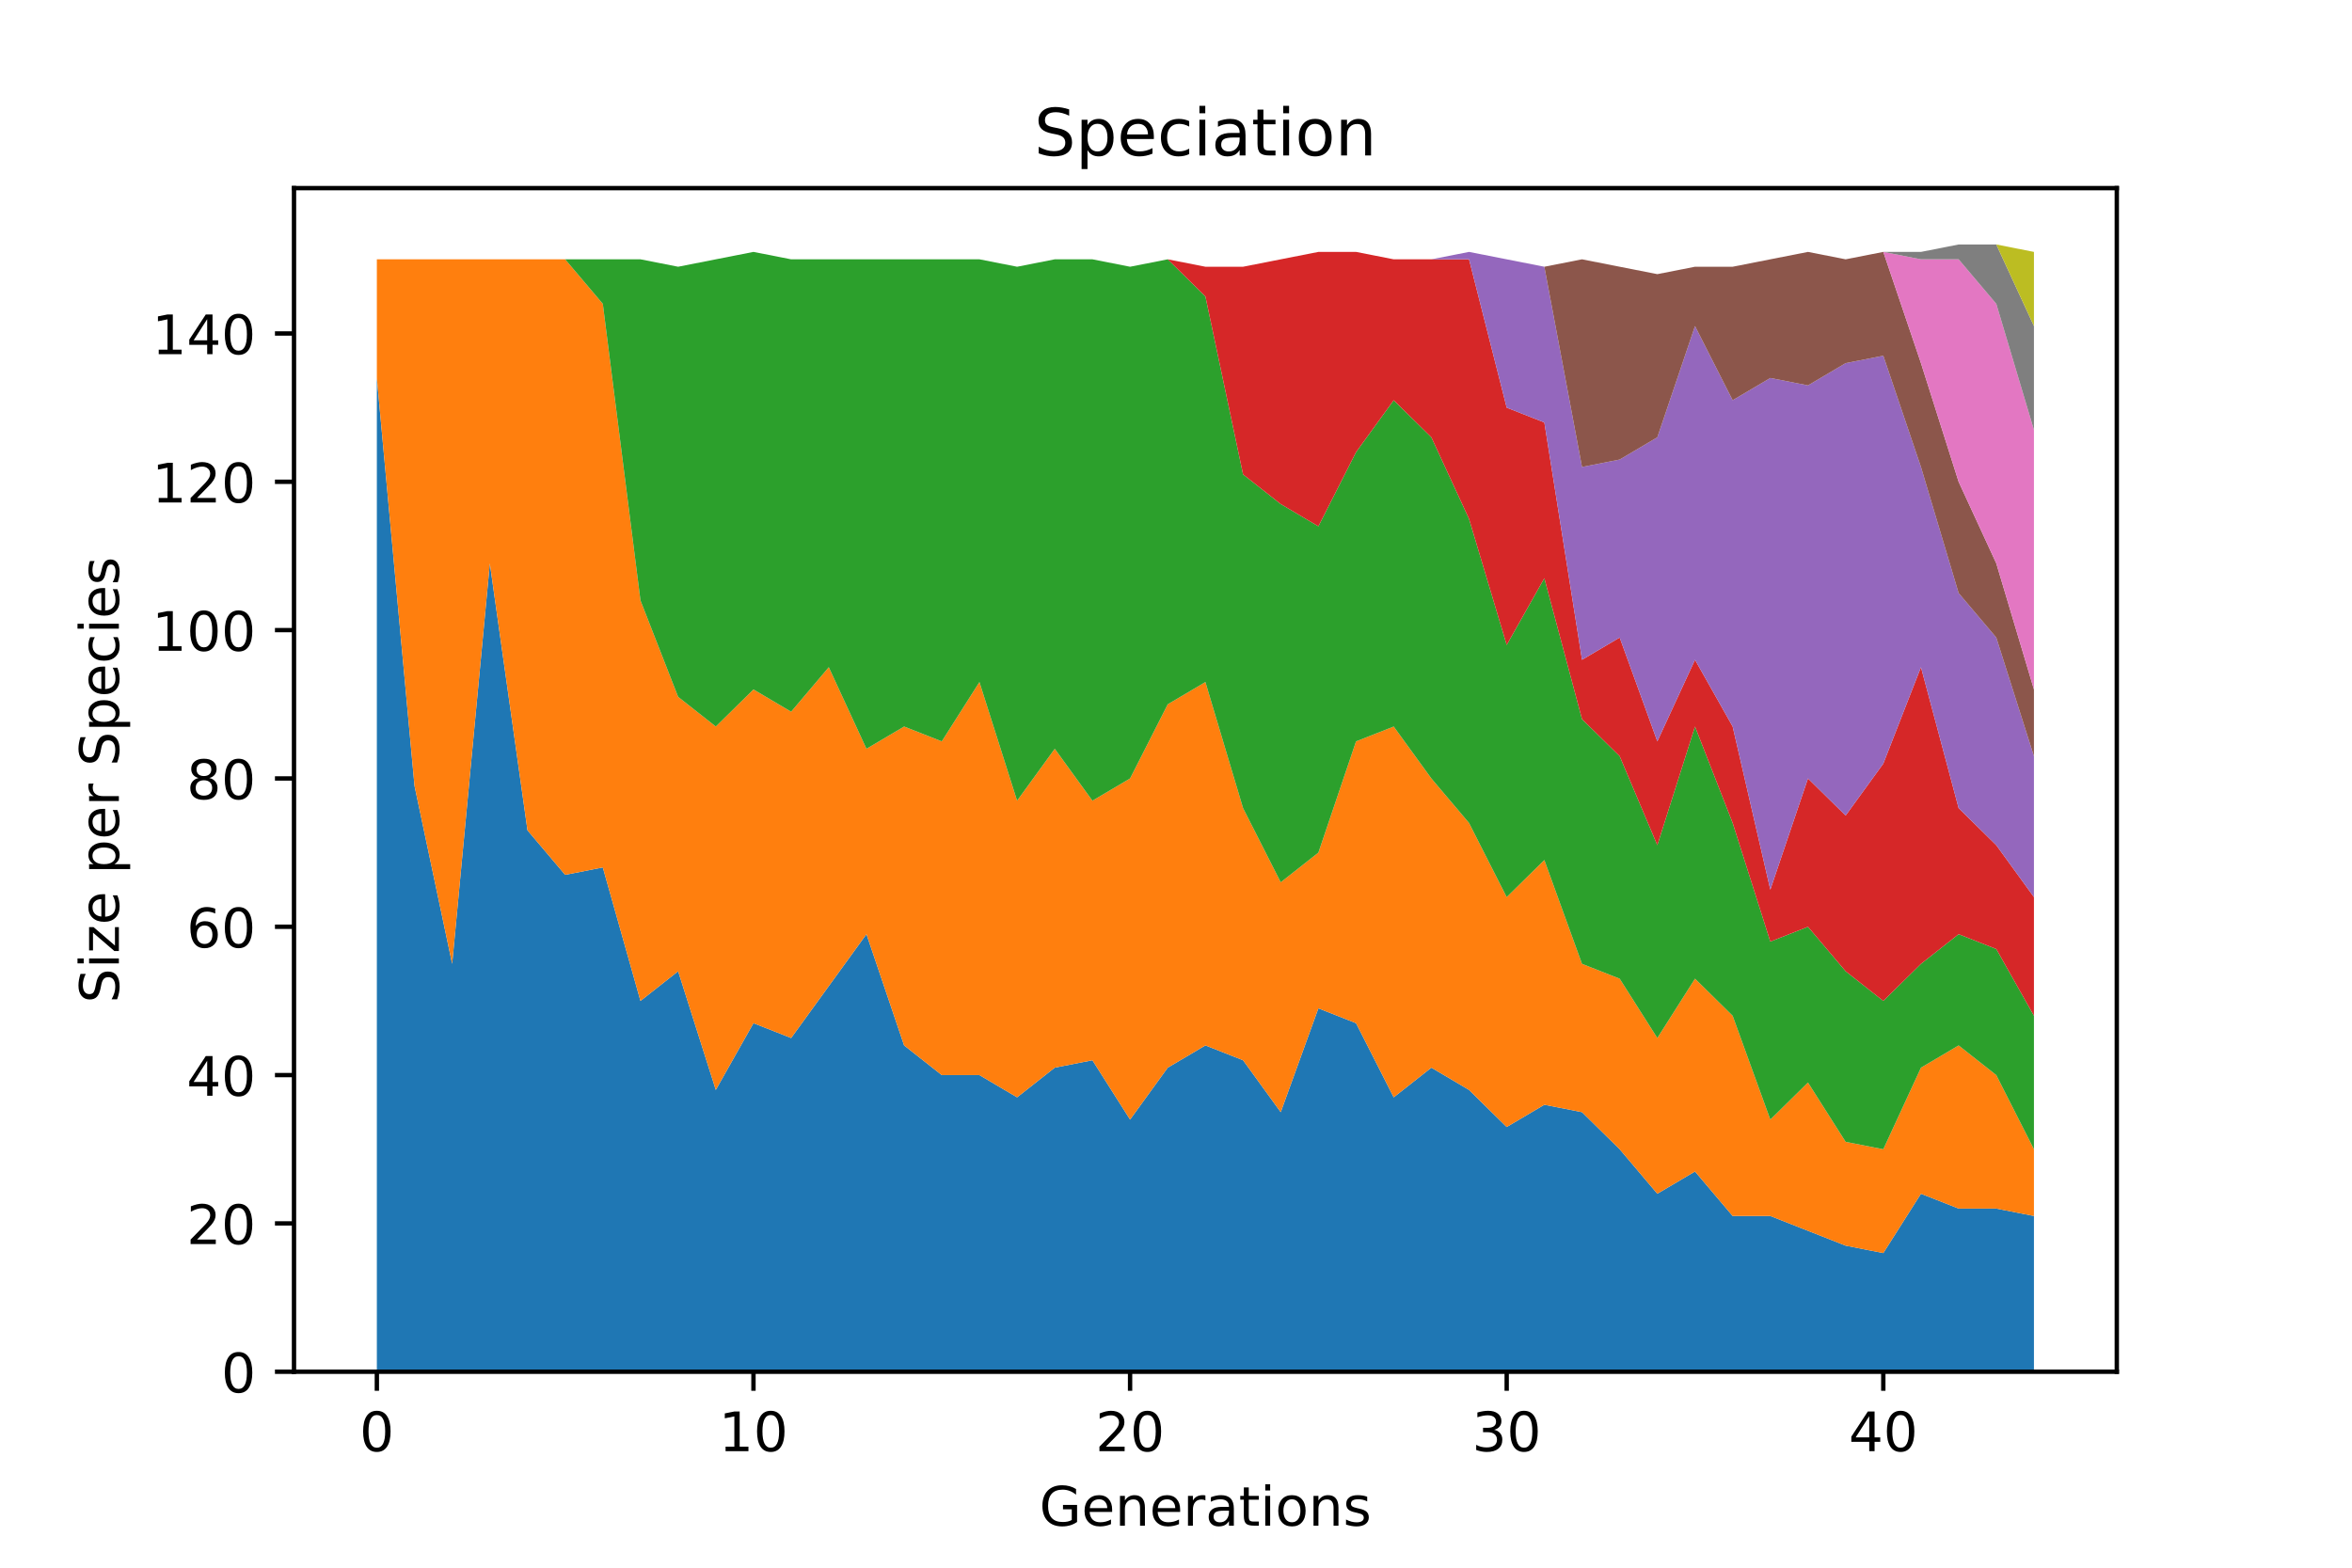<?xml version="1.0" encoding="utf-8" standalone="no"?>
<!DOCTYPE svg PUBLIC "-//W3C//DTD SVG 1.1//EN"
  "http://www.w3.org/Graphics/SVG/1.1/DTD/svg11.dtd">
<!-- Created with matplotlib (https://matplotlib.org/) -->
<svg height="288pt" version="1.1" viewBox="0 0 432 288" width="432pt" xmlns="http://www.w3.org/2000/svg" xmlns:xlink="http://www.w3.org/1999/xlink">
 <defs>
  <style type="text/css">
*{stroke-linecap:butt;stroke-linejoin:round;}
  </style>
 </defs>
 <g id="figure_1">
  <g id="patch_1">
   <path d="M 0 288 
L 432 288 
L 432 0 
L 0 0 
z
" style="fill:#ffffff;"/>
  </g>
  <g id="axes_1">
   <g id="patch_2">
    <path d="M 54 252 
L 388.8 252 
L 388.8 34.56 
L 54 34.56 
z
" style="fill:#ffffff;"/>
   </g>
   <g id="PolyCollection_1">
    <path clip-path="url(#p5f7c44284e)" d="M 69.218 69.438 
L 69.218 252 
L 76.136 252 
L 83.053 252 
L 89.97 252 
L 96.888 252 
L 103.805 252 
L 110.722 252 
L 117.64 252 
L 124.557 252 
L 131.474 252 
L 138.392 252 
L 145.309 252 
L 152.226 252 
L 159.144 252 
L 166.061 252 
L 172.979 252 
L 179.896 252 
L 186.813 252 
L 193.731 252 
L 200.648 252 
L 207.565 252 
L 214.483 252 
L 221.4 252 
L 228.317 252 
L 235.235 252 
L 242.152 252 
L 249.069 252 
L 255.987 252 
L 262.904 252 
L 269.821 252 
L 276.739 252 
L 283.656 252 
L 290.574 252 
L 297.491 252 
L 304.408 252 
L 311.326 252 
L 318.243 252 
L 325.16 252 
L 332.078 252 
L 338.995 252 
L 345.912 252 
L 352.83 252 
L 359.747 252 
L 366.664 252 
L 373.582 252 
L 373.582 223.389 
L 373.582 223.389 
L 366.664 222.027 
L 359.747 222.027 
L 352.83 219.302 
L 345.912 230.202 
L 338.995 228.839 
L 332.078 226.114 
L 325.16 223.389 
L 318.243 223.389 
L 311.326 215.215 
L 304.408 219.302 
L 297.491 211.128 
L 290.574 204.316 
L 283.656 202.953 
L 276.739 207.041 
L 269.821 200.229 
L 262.904 196.141 
L 255.987 201.591 
L 249.069 187.967 
L 242.152 185.242 
L 235.235 204.316 
L 228.317 194.779 
L 221.4 192.054 
L 214.483 196.141 
L 207.565 205.678 
L 200.648 194.779 
L 193.731 196.141 
L 186.813 201.591 
L 179.896 197.504 
L 172.979 197.504 
L 166.061 192.054 
L 159.144 171.618 
L 152.226 181.155 
L 145.309 190.692 
L 138.392 187.967 
L 131.474 200.229 
L 124.557 178.43 
L 117.64 183.88 
L 110.722 159.356 
L 103.805 160.719 
L 96.888 152.544 
L 89.97 103.498 
L 83.053 177.068 
L 76.136 144.37 
L 69.218 69.438 
z
" style="fill:#1f77b4;"/>
   </g>
   <g id="PolyCollection_2">
    <path clip-path="url(#p5f7c44284e)" d="M 69.218 47.639 
L 69.218 69.438 
L 76.136 144.37 
L 83.053 177.068 
L 89.97 103.498 
L 96.888 152.544 
L 103.805 160.719 
L 110.722 159.356 
L 117.64 183.88 
L 124.557 178.43 
L 131.474 200.229 
L 138.392 187.967 
L 145.309 190.692 
L 152.226 181.155 
L 159.144 171.618 
L 166.061 192.054 
L 172.979 197.504 
L 179.896 197.504 
L 186.813 201.591 
L 193.731 196.141 
L 200.648 194.779 
L 207.565 205.678 
L 214.483 196.141 
L 221.4 192.054 
L 228.317 194.779 
L 235.235 204.316 
L 242.152 185.242 
L 249.069 187.967 
L 255.987 201.591 
L 262.904 196.141 
L 269.821 200.229 
L 276.739 207.041 
L 283.656 202.953 
L 290.574 204.316 
L 297.491 211.128 
L 304.408 219.302 
L 311.326 215.215 
L 318.243 223.389 
L 325.16 223.389 
L 332.078 226.114 
L 338.995 228.839 
L 345.912 230.202 
L 352.83 219.302 
L 359.747 222.027 
L 366.664 222.027 
L 373.582 223.389 
L 373.582 211.128 
L 373.582 211.128 
L 366.664 197.504 
L 359.747 192.054 
L 352.83 196.141 
L 345.912 211.128 
L 338.995 209.765 
L 332.078 198.866 
L 325.16 205.678 
L 318.243 186.605 
L 311.326 179.792 
L 304.408 190.692 
L 297.491 179.792 
L 290.574 177.068 
L 283.656 157.994 
L 276.739 164.806 
L 269.821 151.182 
L 262.904 143.008 
L 255.987 133.471 
L 249.069 136.195 
L 242.152 156.632 
L 235.235 162.081 
L 228.317 148.457 
L 221.4 125.296 
L 214.483 129.383 
L 207.565 143.008 
L 200.648 147.095 
L 193.731 137.558 
L 186.813 147.095 
L 179.896 125.296 
L 172.979 136.195 
L 166.061 133.471 
L 159.144 137.558 
L 152.226 122.571 
L 145.309 130.746 
L 138.392 126.659 
L 131.474 133.471 
L 124.557 128.021 
L 117.64 110.31 
L 110.722 55.814 
L 103.805 47.639 
L 96.888 47.639 
L 89.97 47.639 
L 83.053 47.639 
L 76.136 47.639 
L 69.218 47.639 
z
" style="fill:#ff7f0e;"/>
   </g>
   <g id="PolyCollection_3">
    <path clip-path="url(#p5f7c44284e)" d="M 69.218 47.639 
L 69.218 47.639 
L 76.136 47.639 
L 83.053 47.639 
L 89.97 47.639 
L 96.888 47.639 
L 103.805 47.639 
L 110.722 55.814 
L 117.64 110.31 
L 124.557 128.021 
L 131.474 133.471 
L 138.392 126.659 
L 145.309 130.746 
L 152.226 122.571 
L 159.144 137.558 
L 166.061 133.471 
L 172.979 136.195 
L 179.896 125.296 
L 186.813 147.095 
L 193.731 137.558 
L 200.648 147.095 
L 207.565 143.008 
L 214.483 129.383 
L 221.4 125.296 
L 228.317 148.457 
L 235.235 162.081 
L 242.152 156.632 
L 249.069 136.195 
L 255.987 133.471 
L 262.904 143.008 
L 269.821 151.182 
L 276.739 164.806 
L 283.656 157.994 
L 290.574 177.068 
L 297.491 179.792 
L 304.408 190.692 
L 311.326 179.792 
L 318.243 186.605 
L 325.16 205.678 
L 332.078 198.866 
L 338.995 209.765 
L 345.912 211.128 
L 352.83 196.141 
L 359.747 192.054 
L 366.664 197.504 
L 373.582 211.128 
L 373.582 186.605 
L 373.582 186.605 
L 366.664 174.343 
L 359.747 171.618 
L 352.83 177.068 
L 345.912 183.88 
L 338.995 178.43 
L 332.078 170.256 
L 325.16 172.98 
L 318.243 151.182 
L 311.326 133.471 
L 304.408 155.269 
L 297.491 138.92 
L 290.574 132.108 
L 283.656 106.223 
L 276.739 118.484 
L 269.821 95.323 
L 262.904 80.337 
L 255.987 73.525 
L 249.069 83.062 
L 242.152 96.686 
L 235.235 92.598 
L 228.317 87.149 
L 221.4 54.451 
L 214.483 47.639 
L 207.565 49.002 
L 200.648 47.639 
L 193.731 47.639 
L 186.813 49.002 
L 179.896 47.639 
L 172.979 47.639 
L 166.061 47.639 
L 159.144 47.639 
L 152.226 47.639 
L 145.309 47.639 
L 138.392 46.277 
L 131.474 47.639 
L 124.557 49.002 
L 117.64 47.639 
L 110.722 47.639 
L 103.805 47.639 
L 96.888 47.639 
L 89.97 47.639 
L 83.053 47.639 
L 76.136 47.639 
L 69.218 47.639 
z
" style="fill:#2ca02c;"/>
   </g>
   <g id="PolyCollection_4">
    <path clip-path="url(#p5f7c44284e)" d="M 69.218 47.639 
L 69.218 47.639 
L 76.136 47.639 
L 83.053 47.639 
L 89.97 47.639 
L 96.888 47.639 
L 103.805 47.639 
L 110.722 47.639 
L 117.64 47.639 
L 124.557 49.002 
L 131.474 47.639 
L 138.392 46.277 
L 145.309 47.639 
L 152.226 47.639 
L 159.144 47.639 
L 166.061 47.639 
L 172.979 47.639 
L 179.896 47.639 
L 186.813 49.002 
L 193.731 47.639 
L 200.648 47.639 
L 207.565 49.002 
L 214.483 47.639 
L 221.4 54.451 
L 228.317 87.149 
L 235.235 92.598 
L 242.152 96.686 
L 249.069 83.062 
L 255.987 73.525 
L 262.904 80.337 
L 269.821 95.323 
L 276.739 118.484 
L 283.656 106.223 
L 290.574 132.108 
L 297.491 138.92 
L 304.408 155.269 
L 311.326 133.471 
L 318.243 151.182 
L 325.16 172.98 
L 332.078 170.256 
L 338.995 178.43 
L 345.912 183.88 
L 352.83 177.068 
L 359.747 171.618 
L 366.664 174.343 
L 373.582 186.605 
L 373.582 164.806 
L 373.582 164.806 
L 366.664 155.269 
L 359.747 148.457 
L 352.83 122.571 
L 345.912 140.283 
L 338.995 149.82 
L 332.078 143.008 
L 325.16 163.444 
L 318.243 133.471 
L 311.326 121.209 
L 304.408 136.195 
L 297.491 117.122 
L 290.574 121.209 
L 283.656 77.612 
L 276.739 74.887 
L 269.821 47.639 
L 262.904 47.639 
L 255.987 47.639 
L 249.069 46.277 
L 242.152 46.277 
L 235.235 47.639 
L 228.317 49.002 
L 221.4 49.002 
L 214.483 47.639 
L 207.565 49.002 
L 200.648 47.639 
L 193.731 47.639 
L 186.813 49.002 
L 179.896 47.639 
L 172.979 47.639 
L 166.061 47.639 
L 159.144 47.639 
L 152.226 47.639 
L 145.309 47.639 
L 138.392 46.277 
L 131.474 47.639 
L 124.557 49.002 
L 117.64 47.639 
L 110.722 47.639 
L 103.805 47.639 
L 96.888 47.639 
L 89.97 47.639 
L 83.053 47.639 
L 76.136 47.639 
L 69.218 47.639 
z
" style="fill:#d62728;"/>
   </g>
   <g id="PolyCollection_5">
    <path clip-path="url(#p5f7c44284e)" d="M 69.218 47.639 
L 69.218 47.639 
L 76.136 47.639 
L 83.053 47.639 
L 89.97 47.639 
L 96.888 47.639 
L 103.805 47.639 
L 110.722 47.639 
L 117.64 47.639 
L 124.557 49.002 
L 131.474 47.639 
L 138.392 46.277 
L 145.309 47.639 
L 152.226 47.639 
L 159.144 47.639 
L 166.061 47.639 
L 172.979 47.639 
L 179.896 47.639 
L 186.813 49.002 
L 193.731 47.639 
L 200.648 47.639 
L 207.565 49.002 
L 214.483 47.639 
L 221.4 49.002 
L 228.317 49.002 
L 235.235 47.639 
L 242.152 46.277 
L 249.069 46.277 
L 255.987 47.639 
L 262.904 47.639 
L 269.821 47.639 
L 276.739 74.887 
L 283.656 77.612 
L 290.574 121.209 
L 297.491 117.122 
L 304.408 136.195 
L 311.326 121.209 
L 318.243 133.471 
L 325.16 163.444 
L 332.078 143.008 
L 338.995 149.82 
L 345.912 140.283 
L 352.83 122.571 
L 359.747 148.457 
L 366.664 155.269 
L 373.582 164.806 
L 373.582 138.92 
L 373.582 138.92 
L 366.664 117.122 
L 359.747 108.947 
L 352.83 85.786 
L 345.912 65.35 
L 338.995 66.713 
L 332.078 70.8 
L 325.16 69.438 
L 318.243 73.525 
L 311.326 59.901 
L 304.408 80.337 
L 297.491 84.424 
L 290.574 85.786 
L 283.656 49.002 
L 276.739 47.639 
L 269.821 46.277 
L 262.904 47.639 
L 255.987 47.639 
L 249.069 46.277 
L 242.152 46.277 
L 235.235 47.639 
L 228.317 49.002 
L 221.4 49.002 
L 214.483 47.639 
L 207.565 49.002 
L 200.648 47.639 
L 193.731 47.639 
L 186.813 49.002 
L 179.896 47.639 
L 172.979 47.639 
L 166.061 47.639 
L 159.144 47.639 
L 152.226 47.639 
L 145.309 47.639 
L 138.392 46.277 
L 131.474 47.639 
L 124.557 49.002 
L 117.64 47.639 
L 110.722 47.639 
L 103.805 47.639 
L 96.888 47.639 
L 89.97 47.639 
L 83.053 47.639 
L 76.136 47.639 
L 69.218 47.639 
z
" style="fill:#9467bd;"/>
   </g>
   <g id="PolyCollection_6">
    <path clip-path="url(#p5f7c44284e)" d="M 69.218 47.639 
L 69.218 47.639 
L 76.136 47.639 
L 83.053 47.639 
L 89.97 47.639 
L 96.888 47.639 
L 103.805 47.639 
L 110.722 47.639 
L 117.64 47.639 
L 124.557 49.002 
L 131.474 47.639 
L 138.392 46.277 
L 145.309 47.639 
L 152.226 47.639 
L 159.144 47.639 
L 166.061 47.639 
L 172.979 47.639 
L 179.896 47.639 
L 186.813 49.002 
L 193.731 47.639 
L 200.648 47.639 
L 207.565 49.002 
L 214.483 47.639 
L 221.4 49.002 
L 228.317 49.002 
L 235.235 47.639 
L 242.152 46.277 
L 249.069 46.277 
L 255.987 47.639 
L 262.904 47.639 
L 269.821 46.277 
L 276.739 47.639 
L 283.656 49.002 
L 290.574 85.786 
L 297.491 84.424 
L 304.408 80.337 
L 311.326 59.901 
L 318.243 73.525 
L 325.16 69.438 
L 332.078 70.8 
L 338.995 66.713 
L 345.912 65.35 
L 352.83 85.786 
L 359.747 108.947 
L 366.664 117.122 
L 373.582 138.92 
L 373.582 126.659 
L 373.582 126.659 
L 366.664 103.498 
L 359.747 88.511 
L 352.83 66.713 
L 345.912 46.277 
L 338.995 47.639 
L 332.078 46.277 
L 325.16 47.639 
L 318.243 49.002 
L 311.326 49.002 
L 304.408 50.364 
L 297.491 49.002 
L 290.574 47.639 
L 283.656 49.002 
L 276.739 47.639 
L 269.821 46.277 
L 262.904 47.639 
L 255.987 47.639 
L 249.069 46.277 
L 242.152 46.277 
L 235.235 47.639 
L 228.317 49.002 
L 221.4 49.002 
L 214.483 47.639 
L 207.565 49.002 
L 200.648 47.639 
L 193.731 47.639 
L 186.813 49.002 
L 179.896 47.639 
L 172.979 47.639 
L 166.061 47.639 
L 159.144 47.639 
L 152.226 47.639 
L 145.309 47.639 
L 138.392 46.277 
L 131.474 47.639 
L 124.557 49.002 
L 117.64 47.639 
L 110.722 47.639 
L 103.805 47.639 
L 96.888 47.639 
L 89.97 47.639 
L 83.053 47.639 
L 76.136 47.639 
L 69.218 47.639 
z
" style="fill:#8c564b;"/>
   </g>
   <g id="PolyCollection_7">
    <path clip-path="url(#p5f7c44284e)" d="M 69.218 47.639 
L 69.218 47.639 
L 76.136 47.639 
L 83.053 47.639 
L 89.97 47.639 
L 96.888 47.639 
L 103.805 47.639 
L 110.722 47.639 
L 117.64 47.639 
L 124.557 49.002 
L 131.474 47.639 
L 138.392 46.277 
L 145.309 47.639 
L 152.226 47.639 
L 159.144 47.639 
L 166.061 47.639 
L 172.979 47.639 
L 179.896 47.639 
L 186.813 49.002 
L 193.731 47.639 
L 200.648 47.639 
L 207.565 49.002 
L 214.483 47.639 
L 221.4 49.002 
L 228.317 49.002 
L 235.235 47.639 
L 242.152 46.277 
L 249.069 46.277 
L 255.987 47.639 
L 262.904 47.639 
L 269.821 46.277 
L 276.739 47.639 
L 283.656 49.002 
L 290.574 47.639 
L 297.491 49.002 
L 304.408 50.364 
L 311.326 49.002 
L 318.243 49.002 
L 325.16 47.639 
L 332.078 46.277 
L 338.995 47.639 
L 345.912 46.277 
L 352.83 66.713 
L 359.747 88.511 
L 366.664 103.498 
L 373.582 126.659 
L 373.582 78.974 
L 373.582 78.974 
L 366.664 55.814 
L 359.747 47.639 
L 352.83 47.639 
L 345.912 46.277 
L 338.995 47.639 
L 332.078 46.277 
L 325.16 47.639 
L 318.243 49.002 
L 311.326 49.002 
L 304.408 50.364 
L 297.491 49.002 
L 290.574 47.639 
L 283.656 49.002 
L 276.739 47.639 
L 269.821 46.277 
L 262.904 47.639 
L 255.987 47.639 
L 249.069 46.277 
L 242.152 46.277 
L 235.235 47.639 
L 228.317 49.002 
L 221.4 49.002 
L 214.483 47.639 
L 207.565 49.002 
L 200.648 47.639 
L 193.731 47.639 
L 186.813 49.002 
L 179.896 47.639 
L 172.979 47.639 
L 166.061 47.639 
L 159.144 47.639 
L 152.226 47.639 
L 145.309 47.639 
L 138.392 46.277 
L 131.474 47.639 
L 124.557 49.002 
L 117.64 47.639 
L 110.722 47.639 
L 103.805 47.639 
L 96.888 47.639 
L 89.97 47.639 
L 83.053 47.639 
L 76.136 47.639 
L 69.218 47.639 
z
" style="fill:#e377c2;"/>
   </g>
   <g id="PolyCollection_8">
    <path clip-path="url(#p5f7c44284e)" d="M 69.218 47.639 
L 69.218 47.639 
L 76.136 47.639 
L 83.053 47.639 
L 89.97 47.639 
L 96.888 47.639 
L 103.805 47.639 
L 110.722 47.639 
L 117.64 47.639 
L 124.557 49.002 
L 131.474 47.639 
L 138.392 46.277 
L 145.309 47.639 
L 152.226 47.639 
L 159.144 47.639 
L 166.061 47.639 
L 172.979 47.639 
L 179.896 47.639 
L 186.813 49.002 
L 193.731 47.639 
L 200.648 47.639 
L 207.565 49.002 
L 214.483 47.639 
L 221.4 49.002 
L 228.317 49.002 
L 235.235 47.639 
L 242.152 46.277 
L 249.069 46.277 
L 255.987 47.639 
L 262.904 47.639 
L 269.821 46.277 
L 276.739 47.639 
L 283.656 49.002 
L 290.574 47.639 
L 297.491 49.002 
L 304.408 50.364 
L 311.326 49.002 
L 318.243 49.002 
L 325.16 47.639 
L 332.078 46.277 
L 338.995 47.639 
L 345.912 46.277 
L 352.83 47.639 
L 359.747 47.639 
L 366.664 55.814 
L 373.582 78.974 
L 373.582 59.901 
L 373.582 59.901 
L 366.664 44.914 
L 359.747 44.914 
L 352.83 46.277 
L 345.912 46.277 
L 338.995 47.639 
L 332.078 46.277 
L 325.16 47.639 
L 318.243 49.002 
L 311.326 49.002 
L 304.408 50.364 
L 297.491 49.002 
L 290.574 47.639 
L 283.656 49.002 
L 276.739 47.639 
L 269.821 46.277 
L 262.904 47.639 
L 255.987 47.639 
L 249.069 46.277 
L 242.152 46.277 
L 235.235 47.639 
L 228.317 49.002 
L 221.4 49.002 
L 214.483 47.639 
L 207.565 49.002 
L 200.648 47.639 
L 193.731 47.639 
L 186.813 49.002 
L 179.896 47.639 
L 172.979 47.639 
L 166.061 47.639 
L 159.144 47.639 
L 152.226 47.639 
L 145.309 47.639 
L 138.392 46.277 
L 131.474 47.639 
L 124.557 49.002 
L 117.64 47.639 
L 110.722 47.639 
L 103.805 47.639 
L 96.888 47.639 
L 89.97 47.639 
L 83.053 47.639 
L 76.136 47.639 
L 69.218 47.639 
z
" style="fill:#7f7f7f;"/>
   </g>
   <g id="PolyCollection_9">
    <path clip-path="url(#p5f7c44284e)" d="M 69.218 47.639 
L 69.218 47.639 
L 76.136 47.639 
L 83.053 47.639 
L 89.97 47.639 
L 96.888 47.639 
L 103.805 47.639 
L 110.722 47.639 
L 117.64 47.639 
L 124.557 49.002 
L 131.474 47.639 
L 138.392 46.277 
L 145.309 47.639 
L 152.226 47.639 
L 159.144 47.639 
L 166.061 47.639 
L 172.979 47.639 
L 179.896 47.639 
L 186.813 49.002 
L 193.731 47.639 
L 200.648 47.639 
L 207.565 49.002 
L 214.483 47.639 
L 221.4 49.002 
L 228.317 49.002 
L 235.235 47.639 
L 242.152 46.277 
L 249.069 46.277 
L 255.987 47.639 
L 262.904 47.639 
L 269.821 46.277 
L 276.739 47.639 
L 283.656 49.002 
L 290.574 47.639 
L 297.491 49.002 
L 304.408 50.364 
L 311.326 49.002 
L 318.243 49.002 
L 325.16 47.639 
L 332.078 46.277 
L 338.995 47.639 
L 345.912 46.277 
L 352.83 46.277 
L 359.747 44.914 
L 366.664 44.914 
L 373.582 59.901 
L 373.582 46.277 
L 373.582 46.277 
L 366.664 44.914 
L 359.747 44.914 
L 352.83 46.277 
L 345.912 46.277 
L 338.995 47.639 
L 332.078 46.277 
L 325.16 47.639 
L 318.243 49.002 
L 311.326 49.002 
L 304.408 50.364 
L 297.491 49.002 
L 290.574 47.639 
L 283.656 49.002 
L 276.739 47.639 
L 269.821 46.277 
L 262.904 47.639 
L 255.987 47.639 
L 249.069 46.277 
L 242.152 46.277 
L 235.235 47.639 
L 228.317 49.002 
L 221.4 49.002 
L 214.483 47.639 
L 207.565 49.002 
L 200.648 47.639 
L 193.731 47.639 
L 186.813 49.002 
L 179.896 47.639 
L 172.979 47.639 
L 166.061 47.639 
L 159.144 47.639 
L 152.226 47.639 
L 145.309 47.639 
L 138.392 46.277 
L 131.474 47.639 
L 124.557 49.002 
L 117.64 47.639 
L 110.722 47.639 
L 103.805 47.639 
L 96.888 47.639 
L 89.97 47.639 
L 83.053 47.639 
L 76.136 47.639 
L 69.218 47.639 
z
" style="fill:#bcbd22;"/>
   </g>
   <g id="matplotlib.axis_1">
    <g id="xtick_1">
     <g id="line2d_1">
      <defs>
       <path d="M 0 0 
L 0 3.5 
" id="md7ee29c199" style="stroke:#000000;stroke-width:0.8;"/>
      </defs>
      <g>
       <use style="stroke:#000000;stroke-width:0.8;" x="69.218" xlink:href="#md7ee29c199" y="252"/>
      </g>
     </g>
     <g id="text_1">
      <!-- 0 -->
      <defs>
       <path d="M 31.781 66.406 
Q 24.172 66.406 20.328 58.906 
Q 16.5 51.422 16.5 36.375 
Q 16.5 21.391 20.328 13.891 
Q 24.172 6.391 31.781 6.391 
Q 39.453 6.391 43.281 13.891 
Q 47.125 21.391 47.125 36.375 
Q 47.125 51.422 43.281 58.906 
Q 39.453 66.406 31.781 66.406 
z
M 31.781 74.219 
Q 44.047 74.219 50.516 64.516 
Q 56.984 54.828 56.984 36.375 
Q 56.984 17.969 50.516 8.266 
Q 44.047 -1.422 31.781 -1.422 
Q 19.531 -1.422 13.062 8.266 
Q 6.594 17.969 6.594 36.375 
Q 6.594 54.828 13.062 64.516 
Q 19.531 74.219 31.781 74.219 
z
" id="DejaVuSans-48"/>
      </defs>
      <g transform="translate(66.037 266.598)scale(0.1 -0.1)">
       <use xlink:href="#DejaVuSans-48"/>
      </g>
     </g>
    </g>
    <g id="xtick_2">
     <g id="line2d_2">
      <g>
       <use style="stroke:#000000;stroke-width:0.8;" x="138.392" xlink:href="#md7ee29c199" y="252"/>
      </g>
     </g>
     <g id="text_2">
      <!-- 10 -->
      <defs>
       <path d="M 12.406 8.297 
L 28.516 8.297 
L 28.516 63.922 
L 10.984 60.406 
L 10.984 69.391 
L 28.422 72.906 
L 38.281 72.906 
L 38.281 8.297 
L 54.391 8.297 
L 54.391 0 
L 12.406 0 
z
" id="DejaVuSans-49"/>
      </defs>
      <g transform="translate(132.029 266.598)scale(0.1 -0.1)">
       <use xlink:href="#DejaVuSans-49"/>
       <use x="63.623" xlink:href="#DejaVuSans-48"/>
      </g>
     </g>
    </g>
    <g id="xtick_3">
     <g id="line2d_3">
      <g>
       <use style="stroke:#000000;stroke-width:0.8;" x="207.565" xlink:href="#md7ee29c199" y="252"/>
      </g>
     </g>
     <g id="text_3">
      <!-- 20 -->
      <defs>
       <path d="M 19.188 8.297 
L 53.609 8.297 
L 53.609 0 
L 7.328 0 
L 7.328 8.297 
Q 12.938 14.109 22.625 23.891 
Q 32.328 33.688 34.812 36.531 
Q 39.547 41.844 41.422 45.531 
Q 43.312 49.219 43.312 52.781 
Q 43.312 58.594 39.234 62.25 
Q 35.156 65.922 28.609 65.922 
Q 23.969 65.922 18.812 64.312 
Q 13.672 62.703 7.812 59.422 
L 7.812 69.391 
Q 13.766 71.781 18.938 73 
Q 24.125 74.219 28.422 74.219 
Q 39.75 74.219 46.484 68.547 
Q 53.219 62.891 53.219 53.422 
Q 53.219 48.922 51.531 44.891 
Q 49.859 40.875 45.406 35.406 
Q 44.188 33.984 37.641 27.219 
Q 31.109 20.453 19.188 8.297 
z
" id="DejaVuSans-50"/>
      </defs>
      <g transform="translate(201.203 266.598)scale(0.1 -0.1)">
       <use xlink:href="#DejaVuSans-50"/>
       <use x="63.623" xlink:href="#DejaVuSans-48"/>
      </g>
     </g>
    </g>
    <g id="xtick_4">
     <g id="line2d_4">
      <g>
       <use style="stroke:#000000;stroke-width:0.8;" x="276.739" xlink:href="#md7ee29c199" y="252"/>
      </g>
     </g>
     <g id="text_4">
      <!-- 30 -->
      <defs>
       <path d="M 40.578 39.312 
Q 47.656 37.797 51.625 33 
Q 55.609 28.219 55.609 21.188 
Q 55.609 10.406 48.188 4.484 
Q 40.766 -1.422 27.094 -1.422 
Q 22.516 -1.422 17.656 -0.516 
Q 12.797 0.391 7.625 2.203 
L 7.625 11.719 
Q 11.719 9.328 16.594 8.109 
Q 21.484 6.891 26.812 6.891 
Q 36.078 6.891 40.938 10.547 
Q 45.797 14.203 45.797 21.188 
Q 45.797 27.641 41.281 31.266 
Q 36.766 34.906 28.719 34.906 
L 20.219 34.906 
L 20.219 43.016 
L 29.109 43.016 
Q 36.375 43.016 40.234 45.922 
Q 44.094 48.828 44.094 54.297 
Q 44.094 59.906 40.109 62.906 
Q 36.141 65.922 28.719 65.922 
Q 24.656 65.922 20.016 65.031 
Q 15.375 64.156 9.812 62.312 
L 9.812 71.094 
Q 15.438 72.656 20.344 73.438 
Q 25.25 74.219 29.594 74.219 
Q 40.828 74.219 47.359 69.109 
Q 53.906 64.016 53.906 55.328 
Q 53.906 49.266 50.438 45.094 
Q 46.969 40.922 40.578 39.312 
z
" id="DejaVuSans-51"/>
      </defs>
      <g transform="translate(270.376 266.598)scale(0.1 -0.1)">
       <use xlink:href="#DejaVuSans-51"/>
       <use x="63.623" xlink:href="#DejaVuSans-48"/>
      </g>
     </g>
    </g>
    <g id="xtick_5">
     <g id="line2d_5">
      <g>
       <use style="stroke:#000000;stroke-width:0.8;" x="345.912" xlink:href="#md7ee29c199" y="252"/>
      </g>
     </g>
     <g id="text_5">
      <!-- 40 -->
      <defs>
       <path d="M 37.797 64.312 
L 12.891 25.391 
L 37.797 25.391 
z
M 35.203 72.906 
L 47.609 72.906 
L 47.609 25.391 
L 58.016 25.391 
L 58.016 17.188 
L 47.609 17.188 
L 47.609 0 
L 37.797 0 
L 37.797 17.188 
L 4.891 17.188 
L 4.891 26.703 
z
" id="DejaVuSans-52"/>
      </defs>
      <g transform="translate(339.55 266.598)scale(0.1 -0.1)">
       <use xlink:href="#DejaVuSans-52"/>
       <use x="63.623" xlink:href="#DejaVuSans-48"/>
      </g>
     </g>
    </g>
    <g id="text_6">
     <!-- Generations -->
     <defs>
      <path d="M 59.516 10.406 
L 59.516 29.984 
L 43.406 29.984 
L 43.406 38.094 
L 69.281 38.094 
L 69.281 6.781 
Q 63.578 2.734 56.688 0.656 
Q 49.812 -1.422 42 -1.422 
Q 24.906 -1.422 15.25 8.562 
Q 5.609 18.562 5.609 36.375 
Q 5.609 54.25 15.25 64.234 
Q 24.906 74.219 42 74.219 
Q 49.125 74.219 55.547 72.453 
Q 61.969 70.703 67.391 67.281 
L 67.391 56.781 
Q 61.922 61.422 55.766 63.766 
Q 49.609 66.109 42.828 66.109 
Q 29.438 66.109 22.719 58.641 
Q 16.016 51.172 16.016 36.375 
Q 16.016 21.625 22.719 14.156 
Q 29.438 6.688 42.828 6.688 
Q 48.047 6.688 52.141 7.594 
Q 56.25 8.5 59.516 10.406 
z
" id="DejaVuSans-71"/>
      <path d="M 56.203 29.594 
L 56.203 25.203 
L 14.891 25.203 
Q 15.484 15.922 20.484 11.062 
Q 25.484 6.203 34.422 6.203 
Q 39.594 6.203 44.453 7.469 
Q 49.312 8.734 54.109 11.281 
L 54.109 2.781 
Q 49.266 0.734 44.188 -0.344 
Q 39.109 -1.422 33.891 -1.422 
Q 20.797 -1.422 13.156 6.188 
Q 5.516 13.812 5.516 26.812 
Q 5.516 40.234 12.766 48.109 
Q 20.016 56 32.328 56 
Q 43.359 56 49.781 48.891 
Q 56.203 41.797 56.203 29.594 
z
M 47.219 32.234 
Q 47.125 39.594 43.094 43.984 
Q 39.062 48.391 32.422 48.391 
Q 24.906 48.391 20.391 44.141 
Q 15.875 39.891 15.188 32.172 
z
" id="DejaVuSans-101"/>
      <path d="M 54.891 33.016 
L 54.891 0 
L 45.906 0 
L 45.906 32.719 
Q 45.906 40.484 42.875 44.328 
Q 39.844 48.188 33.797 48.188 
Q 26.516 48.188 22.312 43.547 
Q 18.109 38.922 18.109 30.906 
L 18.109 0 
L 9.078 0 
L 9.078 54.688 
L 18.109 54.688 
L 18.109 46.188 
Q 21.344 51.125 25.703 53.562 
Q 30.078 56 35.797 56 
Q 45.219 56 50.047 50.172 
Q 54.891 44.344 54.891 33.016 
z
" id="DejaVuSans-110"/>
      <path d="M 41.109 46.297 
Q 39.594 47.172 37.812 47.578 
Q 36.031 48 33.891 48 
Q 26.266 48 22.188 43.047 
Q 18.109 38.094 18.109 28.812 
L 18.109 0 
L 9.078 0 
L 9.078 54.688 
L 18.109 54.688 
L 18.109 46.188 
Q 20.953 51.172 25.484 53.578 
Q 30.031 56 36.531 56 
Q 37.453 56 38.578 55.875 
Q 39.703 55.766 41.062 55.516 
z
" id="DejaVuSans-114"/>
      <path d="M 34.281 27.484 
Q 23.391 27.484 19.188 25 
Q 14.984 22.516 14.984 16.5 
Q 14.984 11.719 18.141 8.906 
Q 21.297 6.109 26.703 6.109 
Q 34.188 6.109 38.703 11.406 
Q 43.219 16.703 43.219 25.484 
L 43.219 27.484 
z
M 52.203 31.203 
L 52.203 0 
L 43.219 0 
L 43.219 8.297 
Q 40.141 3.328 35.547 0.953 
Q 30.953 -1.422 24.312 -1.422 
Q 15.922 -1.422 10.953 3.297 
Q 6 8.016 6 15.922 
Q 6 25.141 12.172 29.828 
Q 18.359 34.516 30.609 34.516 
L 43.219 34.516 
L 43.219 35.406 
Q 43.219 41.609 39.141 45 
Q 35.062 48.391 27.688 48.391 
Q 23 48.391 18.547 47.266 
Q 14.109 46.141 10.016 43.891 
L 10.016 52.203 
Q 14.938 54.109 19.578 55.047 
Q 24.219 56 28.609 56 
Q 40.484 56 46.344 49.844 
Q 52.203 43.703 52.203 31.203 
z
" id="DejaVuSans-97"/>
      <path d="M 18.312 70.219 
L 18.312 54.688 
L 36.812 54.688 
L 36.812 47.703 
L 18.312 47.703 
L 18.312 18.016 
Q 18.312 11.328 20.141 9.422 
Q 21.969 7.516 27.594 7.516 
L 36.812 7.516 
L 36.812 0 
L 27.594 0 
Q 17.188 0 13.234 3.875 
Q 9.281 7.766 9.281 18.016 
L 9.281 47.703 
L 2.688 47.703 
L 2.688 54.688 
L 9.281 54.688 
L 9.281 70.219 
z
" id="DejaVuSans-116"/>
      <path d="M 9.422 54.688 
L 18.406 54.688 
L 18.406 0 
L 9.422 0 
z
M 9.422 75.984 
L 18.406 75.984 
L 18.406 64.594 
L 9.422 64.594 
z
" id="DejaVuSans-105"/>
      <path d="M 30.609 48.391 
Q 23.391 48.391 19.188 42.75 
Q 14.984 37.109 14.984 27.297 
Q 14.984 17.484 19.156 11.844 
Q 23.344 6.203 30.609 6.203 
Q 37.797 6.203 41.984 11.859 
Q 46.188 17.531 46.188 27.297 
Q 46.188 37.016 41.984 42.703 
Q 37.797 48.391 30.609 48.391 
z
M 30.609 56 
Q 42.328 56 49.016 48.375 
Q 55.719 40.766 55.719 27.297 
Q 55.719 13.875 49.016 6.219 
Q 42.328 -1.422 30.609 -1.422 
Q 18.844 -1.422 12.172 6.219 
Q 5.516 13.875 5.516 27.297 
Q 5.516 40.766 12.172 48.375 
Q 18.844 56 30.609 56 
z
" id="DejaVuSans-111"/>
      <path d="M 44.281 53.078 
L 44.281 44.578 
Q 40.484 46.531 36.375 47.5 
Q 32.281 48.484 27.875 48.484 
Q 21.188 48.484 17.844 46.438 
Q 14.5 44.391 14.5 40.281 
Q 14.5 37.156 16.891 35.375 
Q 19.281 33.594 26.516 31.984 
L 29.594 31.297 
Q 39.156 29.25 43.188 25.516 
Q 47.219 21.781 47.219 15.094 
Q 47.219 7.469 41.188 3.016 
Q 35.156 -1.422 24.609 -1.422 
Q 20.219 -1.422 15.453 -0.562 
Q 10.688 0.297 5.422 2 
L 5.422 11.281 
Q 10.406 8.688 15.234 7.391 
Q 20.062 6.109 24.812 6.109 
Q 31.156 6.109 34.562 8.281 
Q 37.984 10.453 37.984 14.406 
Q 37.984 18.062 35.516 20.016 
Q 33.062 21.969 24.703 23.781 
L 21.578 24.516 
Q 13.234 26.266 9.516 29.906 
Q 5.812 33.547 5.812 39.891 
Q 5.812 47.609 11.281 51.797 
Q 16.75 56 26.812 56 
Q 31.781 56 36.172 55.266 
Q 40.578 54.547 44.281 53.078 
z
" id="DejaVuSans-115"/>
     </defs>
     <g transform="translate(190.902 280.277)scale(0.1 -0.1)">
      <use xlink:href="#DejaVuSans-71"/>
      <use x="77.49" xlink:href="#DejaVuSans-101"/>
      <use x="139.014" xlink:href="#DejaVuSans-110"/>
      <use x="202.393" xlink:href="#DejaVuSans-101"/>
      <use x="263.916" xlink:href="#DejaVuSans-114"/>
      <use x="305.029" xlink:href="#DejaVuSans-97"/>
      <use x="366.309" xlink:href="#DejaVuSans-116"/>
      <use x="405.518" xlink:href="#DejaVuSans-105"/>
      <use x="433.301" xlink:href="#DejaVuSans-111"/>
      <use x="494.482" xlink:href="#DejaVuSans-110"/>
      <use x="557.861" xlink:href="#DejaVuSans-115"/>
     </g>
    </g>
   </g>
   <g id="matplotlib.axis_2">
    <g id="ytick_1">
     <g id="line2d_6">
      <defs>
       <path d="M 0 0 
L -3.5 0 
" id="mefe98a4a7c" style="stroke:#000000;stroke-width:0.8;"/>
      </defs>
      <g>
       <use style="stroke:#000000;stroke-width:0.8;" x="54" xlink:href="#mefe98a4a7c" y="252"/>
      </g>
     </g>
     <g id="text_7">
      <!-- 0 -->
      <g transform="translate(40.638 255.799)scale(0.1 -0.1)">
       <use xlink:href="#DejaVuSans-48"/>
      </g>
     </g>
    </g>
    <g id="ytick_2">
     <g id="line2d_7">
      <g>
       <use style="stroke:#000000;stroke-width:0.8;" x="54" xlink:href="#mefe98a4a7c" y="224.752"/>
      </g>
     </g>
     <g id="text_8">
      <!-- 20 -->
      <g transform="translate(34.275 228.551)scale(0.1 -0.1)">
       <use xlink:href="#DejaVuSans-50"/>
       <use x="63.623" xlink:href="#DejaVuSans-48"/>
      </g>
     </g>
    </g>
    <g id="ytick_3">
     <g id="line2d_8">
      <g>
       <use style="stroke:#000000;stroke-width:0.8;" x="54" xlink:href="#mefe98a4a7c" y="197.504"/>
      </g>
     </g>
     <g id="text_9">
      <!-- 40 -->
      <g transform="translate(34.275 201.303)scale(0.1 -0.1)">
       <use xlink:href="#DejaVuSans-52"/>
       <use x="63.623" xlink:href="#DejaVuSans-48"/>
      </g>
     </g>
    </g>
    <g id="ytick_4">
     <g id="line2d_9">
      <g>
       <use style="stroke:#000000;stroke-width:0.8;" x="54" xlink:href="#mefe98a4a7c" y="170.256"/>
      </g>
     </g>
     <g id="text_10">
      <!-- 60 -->
      <defs>
       <path d="M 33.016 40.375 
Q 26.375 40.375 22.484 35.828 
Q 18.609 31.297 18.609 23.391 
Q 18.609 15.531 22.484 10.953 
Q 26.375 6.391 33.016 6.391 
Q 39.656 6.391 43.531 10.953 
Q 47.406 15.531 47.406 23.391 
Q 47.406 31.297 43.531 35.828 
Q 39.656 40.375 33.016 40.375 
z
M 52.594 71.297 
L 52.594 62.312 
Q 48.875 64.062 45.094 64.984 
Q 41.312 65.922 37.594 65.922 
Q 27.828 65.922 22.672 59.328 
Q 17.531 52.734 16.797 39.406 
Q 19.672 43.656 24.016 45.922 
Q 28.375 48.188 33.594 48.188 
Q 44.578 48.188 50.953 41.516 
Q 57.328 34.859 57.328 23.391 
Q 57.328 12.156 50.688 5.359 
Q 44.047 -1.422 33.016 -1.422 
Q 20.359 -1.422 13.672 8.266 
Q 6.984 17.969 6.984 36.375 
Q 6.984 53.656 15.188 63.938 
Q 23.391 74.219 37.203 74.219 
Q 40.922 74.219 44.703 73.484 
Q 48.484 72.75 52.594 71.297 
z
" id="DejaVuSans-54"/>
      </defs>
      <g transform="translate(34.275 174.055)scale(0.1 -0.1)">
       <use xlink:href="#DejaVuSans-54"/>
       <use x="63.623" xlink:href="#DejaVuSans-48"/>
      </g>
     </g>
    </g>
    <g id="ytick_5">
     <g id="line2d_10">
      <g>
       <use style="stroke:#000000;stroke-width:0.8;" x="54" xlink:href="#mefe98a4a7c" y="143.008"/>
      </g>
     </g>
     <g id="text_11">
      <!-- 80 -->
      <defs>
       <path d="M 31.781 34.625 
Q 24.75 34.625 20.719 30.859 
Q 16.703 27.094 16.703 20.516 
Q 16.703 13.922 20.719 10.156 
Q 24.75 6.391 31.781 6.391 
Q 38.812 6.391 42.859 10.172 
Q 46.922 13.969 46.922 20.516 
Q 46.922 27.094 42.891 30.859 
Q 38.875 34.625 31.781 34.625 
z
M 21.922 38.812 
Q 15.578 40.375 12.031 44.719 
Q 8.5 49.078 8.5 55.328 
Q 8.5 64.062 14.719 69.141 
Q 20.953 74.219 31.781 74.219 
Q 42.672 74.219 48.875 69.141 
Q 55.078 64.062 55.078 55.328 
Q 55.078 49.078 51.531 44.719 
Q 48 40.375 41.703 38.812 
Q 48.828 37.156 52.797 32.312 
Q 56.781 27.484 56.781 20.516 
Q 56.781 9.906 50.312 4.234 
Q 43.844 -1.422 31.781 -1.422 
Q 19.734 -1.422 13.25 4.234 
Q 6.781 9.906 6.781 20.516 
Q 6.781 27.484 10.781 32.312 
Q 14.797 37.156 21.922 38.812 
z
M 18.312 54.391 
Q 18.312 48.734 21.844 45.562 
Q 25.391 42.391 31.781 42.391 
Q 38.141 42.391 41.719 45.562 
Q 45.312 48.734 45.312 54.391 
Q 45.312 60.062 41.719 63.234 
Q 38.141 66.406 31.781 66.406 
Q 25.391 66.406 21.844 63.234 
Q 18.312 60.062 18.312 54.391 
z
" id="DejaVuSans-56"/>
      </defs>
      <g transform="translate(34.275 146.807)scale(0.1 -0.1)">
       <use xlink:href="#DejaVuSans-56"/>
       <use x="63.623" xlink:href="#DejaVuSans-48"/>
      </g>
     </g>
    </g>
    <g id="ytick_6">
     <g id="line2d_11">
      <g>
       <use style="stroke:#000000;stroke-width:0.8;" x="54" xlink:href="#mefe98a4a7c" y="115.759"/>
      </g>
     </g>
     <g id="text_12">
      <!-- 100 -->
      <g transform="translate(27.913 119.559)scale(0.1 -0.1)">
       <use xlink:href="#DejaVuSans-49"/>
       <use x="63.623" xlink:href="#DejaVuSans-48"/>
       <use x="127.246" xlink:href="#DejaVuSans-48"/>
      </g>
     </g>
    </g>
    <g id="ytick_7">
     <g id="line2d_12">
      <g>
       <use style="stroke:#000000;stroke-width:0.8;" x="54" xlink:href="#mefe98a4a7c" y="88.511"/>
      </g>
     </g>
     <g id="text_13">
      <!-- 120 -->
      <g transform="translate(27.913 92.31)scale(0.1 -0.1)">
       <use xlink:href="#DejaVuSans-49"/>
       <use x="63.623" xlink:href="#DejaVuSans-50"/>
       <use x="127.246" xlink:href="#DejaVuSans-48"/>
      </g>
     </g>
    </g>
    <g id="ytick_8">
     <g id="line2d_13">
      <g>
       <use style="stroke:#000000;stroke-width:0.8;" x="54" xlink:href="#mefe98a4a7c" y="61.263"/>
      </g>
     </g>
     <g id="text_14">
      <!-- 140 -->
      <g transform="translate(27.913 65.062)scale(0.1 -0.1)">
       <use xlink:href="#DejaVuSans-49"/>
       <use x="63.623" xlink:href="#DejaVuSans-52"/>
       <use x="127.246" xlink:href="#DejaVuSans-48"/>
      </g>
     </g>
    </g>
    <g id="text_15">
     <!-- Size per Species -->
     <defs>
      <path d="M 53.516 70.516 
L 53.516 60.891 
Q 47.906 63.578 42.922 64.891 
Q 37.938 66.219 33.297 66.219 
Q 25.25 66.219 20.875 63.094 
Q 16.5 59.969 16.5 54.203 
Q 16.5 49.359 19.406 46.891 
Q 22.312 44.438 30.422 42.922 
L 36.375 41.703 
Q 47.406 39.594 52.656 34.297 
Q 57.906 29 57.906 20.125 
Q 57.906 9.516 50.797 4.047 
Q 43.703 -1.422 29.984 -1.422 
Q 24.812 -1.422 18.969 -0.25 
Q 13.141 0.922 6.891 3.219 
L 6.891 13.375 
Q 12.891 10.016 18.656 8.297 
Q 24.422 6.594 29.984 6.594 
Q 38.422 6.594 43.016 9.906 
Q 47.609 13.234 47.609 19.391 
Q 47.609 24.75 44.312 27.781 
Q 41.016 30.812 33.5 32.328 
L 27.484 33.5 
Q 16.453 35.688 11.516 40.375 
Q 6.594 45.062 6.594 53.422 
Q 6.594 63.094 13.406 68.656 
Q 20.219 74.219 32.172 74.219 
Q 37.312 74.219 42.625 73.281 
Q 47.953 72.359 53.516 70.516 
z
" id="DejaVuSans-83"/>
      <path d="M 5.516 54.688 
L 48.188 54.688 
L 48.188 46.484 
L 14.406 7.172 
L 48.188 7.172 
L 48.188 0 
L 4.297 0 
L 4.297 8.203 
L 38.094 47.516 
L 5.516 47.516 
z
" id="DejaVuSans-122"/>
      <path id="DejaVuSans-32"/>
      <path d="M 18.109 8.203 
L 18.109 -20.797 
L 9.078 -20.797 
L 9.078 54.688 
L 18.109 54.688 
L 18.109 46.391 
Q 20.953 51.266 25.266 53.625 
Q 29.594 56 35.594 56 
Q 45.562 56 51.781 48.094 
Q 58.016 40.188 58.016 27.297 
Q 58.016 14.406 51.781 6.484 
Q 45.562 -1.422 35.594 -1.422 
Q 29.594 -1.422 25.266 0.953 
Q 20.953 3.328 18.109 8.203 
z
M 48.688 27.297 
Q 48.688 37.203 44.609 42.844 
Q 40.531 48.484 33.406 48.484 
Q 26.266 48.484 22.188 42.844 
Q 18.109 37.203 18.109 27.297 
Q 18.109 17.391 22.188 11.75 
Q 26.266 6.109 33.406 6.109 
Q 40.531 6.109 44.609 11.75 
Q 48.688 17.391 48.688 27.297 
z
" id="DejaVuSans-112"/>
      <path d="M 48.781 52.594 
L 48.781 44.188 
Q 44.969 46.297 41.141 47.344 
Q 37.312 48.391 33.406 48.391 
Q 24.656 48.391 19.812 42.844 
Q 14.984 37.312 14.984 27.297 
Q 14.984 17.281 19.812 11.734 
Q 24.656 6.203 33.406 6.203 
Q 37.312 6.203 41.141 7.25 
Q 44.969 8.297 48.781 10.406 
L 48.781 2.094 
Q 45.016 0.344 40.984 -0.531 
Q 36.969 -1.422 32.422 -1.422 
Q 20.062 -1.422 12.781 6.344 
Q 5.516 14.109 5.516 27.297 
Q 5.516 40.672 12.859 48.328 
Q 20.219 56 33.016 56 
Q 37.156 56 41.109 55.141 
Q 45.062 54.297 48.781 52.594 
z
" id="DejaVuSans-99"/>
     </defs>
     <g transform="translate(21.833 184.273)rotate(-90)scale(0.1 -0.1)">
      <use xlink:href="#DejaVuSans-83"/>
      <use x="63.477" xlink:href="#DejaVuSans-105"/>
      <use x="91.26" xlink:href="#DejaVuSans-122"/>
      <use x="143.75" xlink:href="#DejaVuSans-101"/>
      <use x="205.273" xlink:href="#DejaVuSans-32"/>
      <use x="237.061" xlink:href="#DejaVuSans-112"/>
      <use x="300.537" xlink:href="#DejaVuSans-101"/>
      <use x="362.061" xlink:href="#DejaVuSans-114"/>
      <use x="403.174" xlink:href="#DejaVuSans-32"/>
      <use x="434.961" xlink:href="#DejaVuSans-83"/>
      <use x="498.438" xlink:href="#DejaVuSans-112"/>
      <use x="561.914" xlink:href="#DejaVuSans-101"/>
      <use x="623.438" xlink:href="#DejaVuSans-99"/>
      <use x="678.418" xlink:href="#DejaVuSans-105"/>
      <use x="706.201" xlink:href="#DejaVuSans-101"/>
      <use x="767.725" xlink:href="#DejaVuSans-115"/>
     </g>
    </g>
   </g>
   <g id="patch_3">
    <path d="M 54 252 
L 54 34.56 
" style="fill:none;stroke:#000000;stroke-linecap:square;stroke-linejoin:miter;stroke-width:0.8;"/>
   </g>
   <g id="patch_4">
    <path d="M 388.8 252 
L 388.8 34.56 
" style="fill:none;stroke:#000000;stroke-linecap:square;stroke-linejoin:miter;stroke-width:0.8;"/>
   </g>
   <g id="patch_5">
    <path d="M 54 252 
L 388.8 252 
" style="fill:none;stroke:#000000;stroke-linecap:square;stroke-linejoin:miter;stroke-width:0.8;"/>
   </g>
   <g id="patch_6">
    <path d="M 54 34.56 
L 388.8 34.56 
" style="fill:none;stroke:#000000;stroke-linecap:square;stroke-linejoin:miter;stroke-width:0.8;"/>
   </g>
   <g id="text_16">
    <!-- Speciation -->
    <g transform="translate(189.954 28.56)scale(0.12 -0.12)">
     <use xlink:href="#DejaVuSans-83"/>
     <use x="63.477" xlink:href="#DejaVuSans-112"/>
     <use x="126.953" xlink:href="#DejaVuSans-101"/>
     <use x="188.477" xlink:href="#DejaVuSans-99"/>
     <use x="243.457" xlink:href="#DejaVuSans-105"/>
     <use x="271.24" xlink:href="#DejaVuSans-97"/>
     <use x="332.52" xlink:href="#DejaVuSans-116"/>
     <use x="371.729" xlink:href="#DejaVuSans-105"/>
     <use x="399.512" xlink:href="#DejaVuSans-111"/>
     <use x="460.693" xlink:href="#DejaVuSans-110"/>
    </g>
   </g>
  </g>
 </g>
 <defs>
  <clipPath id="p5f7c44284e">
   <rect height="217.44" width="334.8" x="54" y="34.56"/>
  </clipPath>
 </defs>
</svg>
